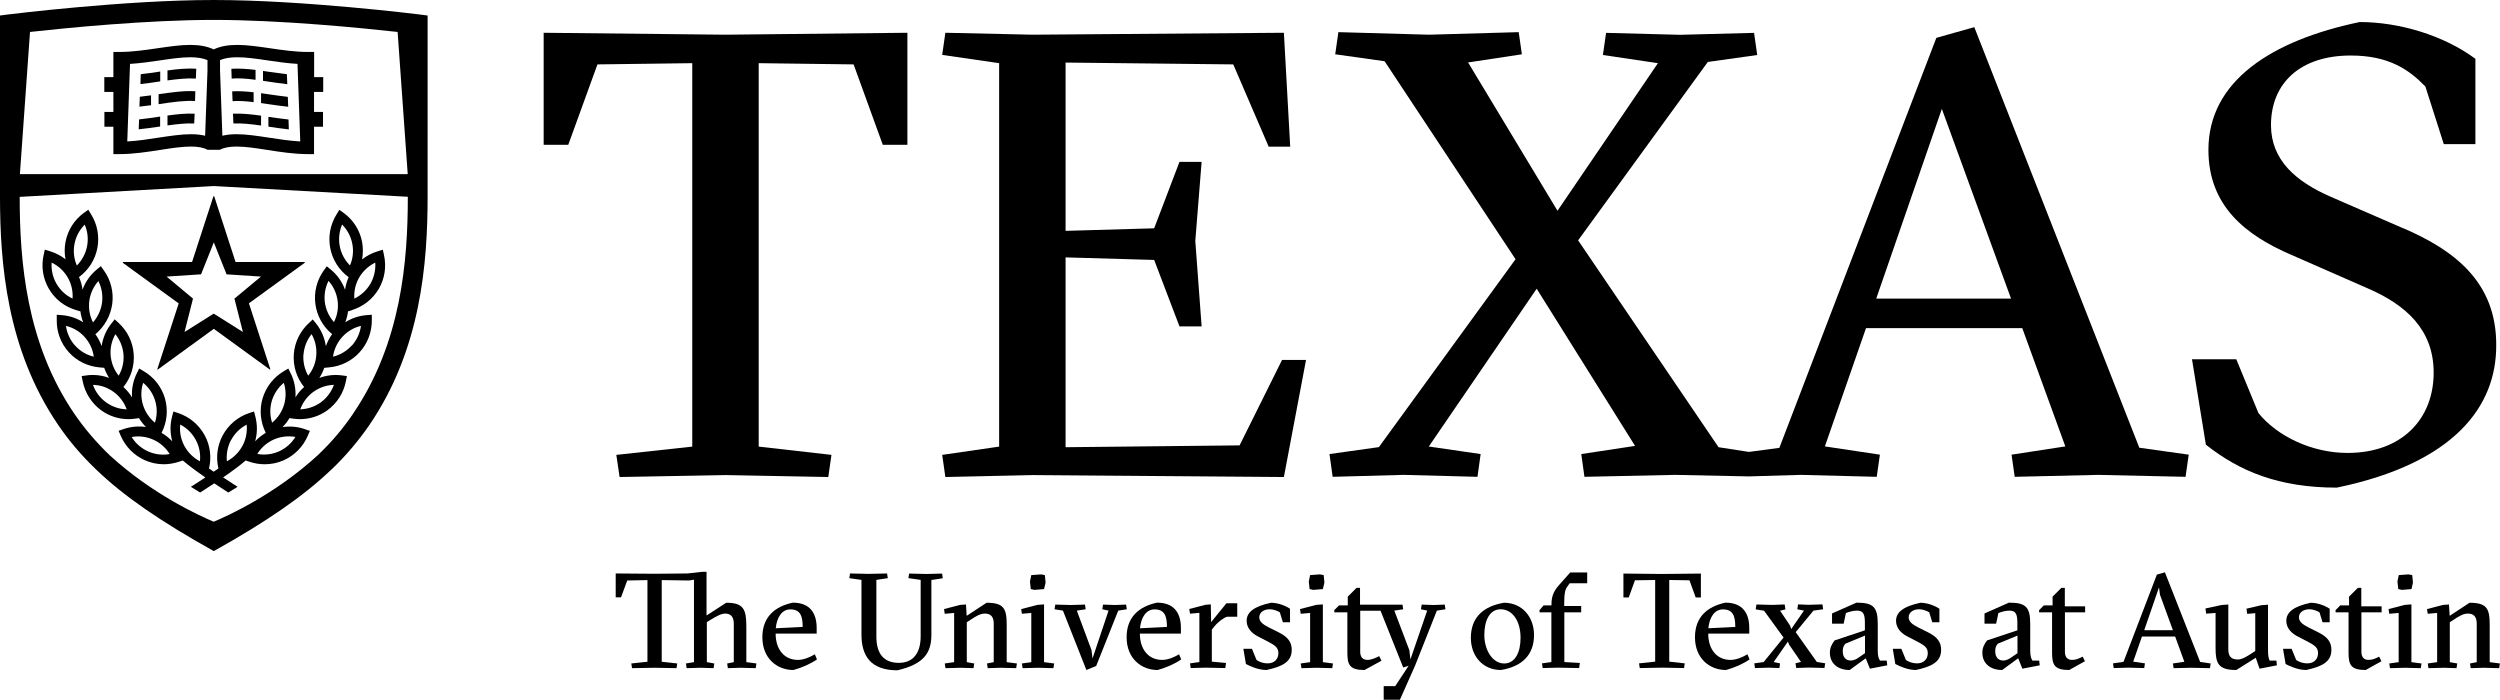 <?xml version="1.0" encoding="UTF-8"?><svg id="ut-primary" xmlns="http://www.w3.org/2000/svg" viewBox="0 0 244.96 68.55"><g><g><polygon points="20.92 18.04 20.97 18.04 20.97 18.02 20.92 18.02 20.92 18.04 20.92 18.04"/><path d="m26.37,13.49c-1.14-.17-2.21-.34-3.19-.34-.52,0-.98.05-1.39.15l-.23-6.36v-1.05c.45-.19.99-.28,1.69-.28.89,0,1.91.15,2.98.31.95.14,1.92.28,2.92.34l.27,7.6c-1.02-.06-2.05-.21-3.05-.37h0Zm-10.85,0c-1,.16-2.03.31-3.05.37l.27-7.6c1-.06,1.97-.2,2.92-.34,1.08-.16,2.09-.31,2.98-.31.69,0,1.24.09,1.69.28v1.05l-.23,6.36c-.41-.1-.86-.15-1.39-.15-.97,0-2.05.17-3.19.34h0Zm16.15-4.48v-1.45h-.89v-2.47h-.6c-1.28,0-2.54-.19-3.77-.37-1.12-.16-2.18-.32-3.16-.32-.92,0-1.68.14-2.31.44-.63-.3-1.39-.44-2.31-.44-.98,0-2.03.16-3.15.32-1.23.18-2.5.37-3.77.37h-.6v2.47h-.89v1.45h.89v1.96h-.88v1.45h.88v2.68h.6c1.36,0,2.7-.21,3.99-.41,1.09-.17,2.12-.33,3-.33.71,0,1.24.1,1.66.32h1.16c.41-.21.95-.32,1.66-.32.88,0,1.91.16,3,.33,1.29.2,2.63.41,3.99.41h.6v-2.68h.88v-1.45h-.88v-1.96h.89Z"/><path d="m15.69,7.01c-.06,0-.12.02-.18.03-.57.08-1.14.17-1.72.23l-.03.97c.64-.07,1.27-.16,1.9-.26.01,0,.03,0,.04,0v-.97h0Z"/><path d="m16.41,6.91v.97c1.02-.14,1.97-.24,2.78-.18l.04-.96c-.87-.07-1.82.03-2.82.16h0Z"/><path d="m15.69,11.42c-.06,0-.12.02-.18.03-.62.09-1.25.18-1.88.25l-.04.97c.7-.07,1.38-.17,2.06-.27.01,0,.03,0,.04,0v-.97h0Z"/><path d="m16.41,11.32v.97c.96-.13,1.84-.23,2.62-.19l.04-.96c-.83-.04-1.72.05-2.66.18h0Z"/><path d="m15.54,9.24v.97s.07-.01.11-.02c1.29-.19,2.46-.36,3.46-.29l.03-.96c-1.1-.07-2.33.11-3.61.29h0Z"/><path d="m14.81,9.34c-.37.05-.74.1-1.11.14l-.04.97c.39-.04.77-.09,1.14-.14v-.97h0Z"/><path d="m25.05,6.85c-.83-.1-1.63-.16-2.38-.11l.03.96c.7-.06,1.49,0,2.34.12v-.97h0Z"/><path d="m28.11,7.27c-.58-.07-1.16-.15-1.72-.23-.21-.03-.41-.06-.62-.09v.97c.16.02.32.04.48.07.62.09,1.25.19,1.9.26l-.04-.97h0Z"/><path d="m24.85,9.04c-.73-.08-1.44-.13-2.1-.09l.04.96c.62-.04,1.32,0,2.06.1v-.97h0Z"/><path d="m28.19,9.49c-.61-.07-1.21-.16-1.8-.24-.27-.04-.55-.08-.81-.12v.97c.22.03.45.06.68.1.65.1,1.31.19,1.98.26l-.04-.97h0Z"/><path d="m26.29,12.41c.66.1,1.33.19,2.01.27l-.03-.97c-.64-.07-1.26-.16-1.88-.25-.03,0-.06,0-.09-.01v.97h0Z"/><path d="m25.57,11.33c-.96-.13-1.89-.23-2.74-.19l.04.96c.8-.04,1.72.06,2.71.2v-.97h0Z"/><path d="m19.7,26.88l1.25-3.13,1.25,3.13,3.37.22-2.6,2.16.83,3.27-2.86-1.8-2.86,1.8.83-3.27-2.59-2.16,3.37-.22h0Zm-7.64-1.11h0s5.45,3.96,5.45,3.96l-2.1,6.45s0,.02.02.03c0,0,.02,0,.03,0l5.49-3.99,5.49,3.99s.02,0,.03,0c.02-.01.02-.04.01-.06l-2.09-6.43,5.45-3.96h0s.04-.04.03-.06c0-.02-.04-.04-.06-.03h0s-6.73,0-6.73,0l-2.08-6.4h0s-.02-.05-.05-.05-.05.02-.05.05h0l-2.08,6.4h-6.73s-.05,0-.06.03c0,.02,0,.05.03.06h0Z"/><path d="m34.46,33.86c-.49.54-1.13.92-1.83,1.09.1-.72.41-1.39.9-1.93.5-.55,1.13-.92,1.84-1.09-.1.72-.41,1.39-.9,1.94h0Zm-2.63-4.23c-.09-.73.03-1.46.36-2.11.48.54.79,1.21.89,1.94.1.72-.03,1.46-.36,2.1-.48-.54-.79-1.21-.89-1.94h0Zm1.46-5.51c-.14-.72-.05-1.46.23-2.12.51.51.86,1.17,1,1.89.14.72.06,1.46-.23,2.12-.51-.51-.86-1.17-1-1.88h0Zm3.48,1.61c.05.73-.12,1.45-.48,2.08-.37.63-.91,1.13-1.57,1.45-.05-.73.11-1.45.48-2.08.37-.63.92-1.13,1.57-1.45h0Zm-5.33,13.69c-.59.43-1.29.66-2.02.69.25-.69.69-1.28,1.28-1.71.6-.43,1.29-.67,2.02-.69-.25.68-.69,1.28-1.28,1.71h0Zm-1.7-4.69c.06-.73.33-1.42.79-1.99.36.63.52,1.35.46,2.08-.05.73-.33,1.42-.79,1.99-.36-.63-.52-1.35-.47-2.08h0Zm-1.9,4.91c-.21.7-.62,1.32-1.18,1.78-.22-.69-.23-1.43-.03-2.13.21-.7.62-1.32,1.18-1.78.22.69.23,1.43.03,2.13h0Zm1.1,3.18c-.38.62-.94,1.11-1.61,1.41-.46.21-.96.31-1.47.31h0c-.22,0-.43-.02-.65-.06.38-.62.94-1.11,1.61-1.41.67-.3,1.41-.38,2.12-.26h0Zm-6.29.29c.35-.65.88-1.17,1.52-1.5.07.72-.07,1.45-.42,2.09-.35.64-.88,1.16-1.52,1.5-.07-.72.07-1.45.41-2.09h0Zm-8.14,1.12c-.67-.3-1.23-.79-1.61-1.41.71-.13,1.45-.04,2.12.26.67.3,1.22.79,1.61,1.41-.71.13-1.45.04-2.12-.26h0Zm-.51-4.59c-.21-.7-.2-1.45.03-2.13.56.46.97,1.07,1.18,1.78.21.71.19,1.45-.03,2.13-.56-.46-.97-1.08-1.18-1.78h0Zm3.66,1.96c.64.33,1.17.85,1.52,1.5.35.65.49,1.37.41,2.1-.65-.34-1.17-.86-1.52-1.5-.35-.65-.49-1.37-.41-2.09h0Zm-7.27-2.18c-.59-.43-1.04-1.02-1.28-1.71.73.02,1.42.25,2.02.69.59.43,1.04,1.02,1.28,1.71-.73-.02-1.43-.26-2.02-.69h0Zm.92-6.67c.45.57.73,1.25.79,1.98.06.73-.11,1.45-.47,2.08-.46-.57-.73-1.26-.79-1.99-.06-.73.11-1.45.47-2.08h0Zm-3.95,1.12c-.49-.54-.8-1.22-.9-1.94.7.17,1.34.54,1.83,1.09.49.54.8,1.21.9,1.93-.71-.17-1.34-.54-1.83-1.09h0Zm-.25-4.61c-.65-.31-1.2-.81-1.57-1.45-.37-.63-.53-1.36-.48-2.08.65.31,1.2.81,1.57,1.45.37.63.53,1.36.48,2.08h0Zm.19-5.37c.14-.72.49-1.37,1-1.88.29.67.37,1.4.23,2.12-.14.72-.49,1.37-1,1.89-.29-.67-.37-1.4-.23-2.12h0Zm1.45,5.59c.1-.73.41-1.4.89-1.94.33.65.45,1.38.36,2.11-.1.72-.41,1.4-.89,1.94-.33-.65-.45-1.38-.36-2.1h0Zm25.71.91c1.12-.34,2.06-1.08,2.65-2.08.59-1.01.77-2.19.51-3.34l-.11-.5-.49.15c-.57.17-1.09.44-1.54.8.1-.56.1-1.14,0-1.71-.22-1.15-.86-2.16-1.81-2.85l-.42-.3-.27.44c-.62.99-.84,2.17-.62,3.32.22,1.14.86,2.15,1.8,2.84-.17.39-.29.8-.35,1.23-.28-.76-.75-1.45-1.39-1.97l-.4-.33-.3.42c-.68.95-.97,2.11-.82,3.27.15,1.15.73,2.21,1.63,2.95h.02c-.27.37-.47.77-.62,1.19-.12-.8-.44-1.57-.96-2.22l-.32-.4-.38.35c-.86.79-1.39,1.87-1.48,3.03-.09,1.16.26,2.31.99,3.22l.02.02c-.34.29-.62.64-.85,1.02.05-.81-.1-1.63-.47-2.37l-.23-.46-.44.26c-1.01.6-1.74,1.54-2.08,2.66-.33,1.12-.22,2.31.3,3.36v.03c-.38.22-.73.5-1.03.82.22-.78.23-1.62.02-2.42l-.13-.5-.49.16c-1.11.37-2.02,1.15-2.58,2.18-.53.99-.68,2.14-.42,3.24-.15.1-.3.21-.46.32-.16-.11-.32-.21-.46-.32.26-1.1.12-2.25-.42-3.24-.56-1.03-1.47-1.8-2.58-2.18l-.49-.16-.13.5c-.21.8-.2,1.63.02,2.42-.31-.32-.66-.6-1.04-.82v-.03c.54-1.05.64-2.24.32-3.36-.33-1.12-1.07-2.07-2.08-2.66l-.44-.26-.23.46c-.37.74-.53,1.56-.47,2.37-.23-.38-.52-.72-.85-1.02l.02-.02c.73-.92,1.08-2.06.99-3.23-.09-1.17-.62-2.24-1.48-3.03l-.38-.35-.32.4c-.52.65-.84,1.42-.96,2.22-.15-.42-.36-.81-.62-1.17h.02c.9-.76,1.48-1.81,1.64-2.97.15-1.16-.14-2.32-.82-3.27l-.3-.42-.4.33c-.64.53-1.12,1.21-1.39,1.97-.06-.42-.17-.84-.35-1.23.94-.69,1.58-1.7,1.8-2.84.22-1.15,0-2.33-.62-3.32l-.27-.44-.42.3c-.95.69-1.59,1.7-1.81,2.85-.11.57-.11,1.15,0,1.71-.45-.36-.98-.63-1.54-.8l-.49-.15-.11.5c-.26,1.14-.08,2.33.51,3.34.59,1.01,1.53,1.75,2.65,2.08l.44.13c.04.37.14.73.27,1.07-.62-.4-1.33-.64-2.08-.7l-.51-.04v.52c-.02,1.17.4,2.29,1.18,3.15.78.87,1.86,1.39,3.02,1.49l.45.04c.12.35.28.68.48.99-.51-.19-1.04-.29-1.6-.29-.2,0-.39.01-.58.04l-.51.07.1.5c.23,1.15.87,2.16,1.81,2.85.78.57,1.72.87,2.69.87.19,0,.38-.01.57-.04l.45-.06c.19.32.42.61.68.87-.73-.11-1.48-.04-2.19.2l-.49.17.2.47c.46,1.08,1.3,1.93,2.36,2.41.59.26,1.22.4,1.86.4.51,0,1.02-.09,1.51-.25l.36-.12c.6.51,1.28,1.02,2.21,1.66-.42.28-.89.59-1.42.92l.91.56c.51-.33.96-.63,1.38-.9.41.28.87.57,1.38.9l.91-.56c-.53-.34-1-.64-1.42-.92.93-.64,1.61-1.15,2.21-1.66l.36.12c.49.17,1,.25,1.51.25h0c.64,0,1.27-.13,1.86-.39,1.06-.48,1.9-1.33,2.36-2.41l.2-.47-.49-.17c-.71-.25-1.46-.31-2.19-.2.26-.26.49-.56.68-.88l.45.06c.19.02.38.04.58.04h0c.97,0,1.9-.3,2.69-.87.94-.69,1.59-1.7,1.81-2.85l.1-.5-.51-.07c-.19-.02-.39-.04-.59-.04-.55,0-1.09.1-1.6.29.2-.31.36-.64.48-.99l.45-.04c1.17-.1,2.24-.63,3.02-1.49.78-.86,1.2-1.98,1.19-3.15v-.52s-.52.04-.52.04c-.75.06-1.46.3-2.08.7.13-.35.22-.71.27-1.07l.43-.13h0Z"/><path d="m34.59,40.55c-.98,1.44-2.1,2.77-3.46,4.06-4.18,3.84-8.87,5.96-10.19,6.51-1.32-.55-6.01-2.67-10.19-6.51-1.35-1.3-2.48-2.63-3.46-4.06C2.55,33.61,1.93,25.55,1.93,19.29h0l19.02-1.06,19.01,1.05c0,6.26-.63,14.32-5.37,21.26h0ZM2.94,3.13c3.54-.39,11.48-1.18,18.01-1.18s14.47.79,18.01,1.18l.99,13.93H1.95l.99-13.93h0Zm38.95-1.61l-.84-.11c-.11-.01-11.34-1.41-20.09-1.41h-.01C12.19,0,.96,1.4.85,1.41L0,1.52v15.54h0v2.17c0,6.55.65,15.01,5.71,22.42,1.04,1.53,2.23,2.93,3.65,4.3h0s.02.02.03.03c2.74,2.64,6.37,5.13,11.56,8.02h0s0,0,0,0c0,0,0,0,0,0h0c5.19-2.9,8.81-5.39,11.56-8.03,0,0,.02-.02.03-.02h0c1.42-1.37,2.6-2.78,3.65-4.3,5.06-7.41,5.71-15.87,5.71-22.42v-.31h0V1.52h0Z"/></g><g><polygon points="53.27 3.21 53.27 14.19 55.68 14.19 58.54 6.31 67.83 6.19 67.83 43.76 60.39 44.57 60.71 46.74 71.12 46.55 81.16 46.74 81.47 44.57 74.34 43.76 74.34 6.19 83.64 6.31 86.5 14.19 88.91 14.19 88.91 3.21 71.06 3.4 53.27 3.21"/><polygon points="121.46 43.64 104.41 43.82 104.41 25.22 113.09 25.47 115.57 31.98 117.74 31.98 117.12 23.61 117.74 15.86 115.57 15.86 113.09 22.37 104.41 22.62 104.41 6.13 120.84 6.31 124.31 14.37 126.42 14.37 125.8 3.21 101.19 3.4 92.63 3.21 92.32 5.38 97.9 6.19 97.9 43.76 92.32 44.57 92.63 46.74 101.19 46.55 125.8 46.74 127.97 35.27 125.62 35.27 121.46 43.64"/><path d="m193.45,2.66l-3.72,1.05-15.38,40.17-2.99.4-2.97-.46-13.76-20.27,12.71-17.48,4.84-.68-.31-2.17-7.25.19-7.25-.19-.31,2.17,5.39.8-9.84,14.46-8.76-14.53,5.27-.8-.31-2.17-8.8.25-8.87-.25-.31,2.17,4.84.68,12.83,19.4-13.39,18.41-4.84.68.31,2.23,6.94-.19,7.25.19.31-2.23-5.08-.74,10.57-15.46,9.64,15.4-5.27.8.31,2.23,8.87-.19,7.24.15,5.09-.15,7.44.19.31-2.17-5.39-.81,4.03-11.59h15.31l4.22,11.59-5.27.81.31,2.17,8.18-.19,8.56.19.31-2.17-4.84-.68L193.45,2.66Zm-9.61,26.6l6.43-18.59,6.78,18.59h-13.21Z"/><path d="m235.48,22.37l-7.13-3.1c-3.41-1.49-5.83-3.6-5.83-7.01,0-4.15,2.91-6.82,7.81-6.82,3.72,0,5.71,1.37,7.32,3.04l1.8,5.64h3.1V5.76c-3.1-2.29-7.44-3.6-11.34-3.6-8.62,1.8-14.82,5.77-14.82,12.52,0,5.52,3.66,8.37,8.12,10.29l7.5,3.29c3.72,1.61,6.45,4.03,6.45,8.25,0,4.53-3.1,7.87-8.43,7.87-3.47,0-6.88-1.61-8.74-3.91l-2.17-5.27h-4.34l1.36,8.37c3.29,2.6,7.13,4.21,12.83,4.21,11.65-2.42,15.62-8.06,15.62-13.89.06-6.32-4.22-9.42-9.11-11.53Z"/></g></g><g><path d="m72.56,65.43l-1.24.04-.07-.46.65-.13v-3.77c0-.69-.32-.99-.84-.99-.4,0-.91.29-1.4.59l-.4.25v3.92l.73.13-.07.46-1.25-.04-1.39.04-.07-.46.79-.13v-8.08l-.48.08-2.68-.04v8l1.52.17-.07.46-2.14-.04-2.22.04-.07-.46,1.58-.17v-8l-1.98.04-.61,1.65h-.52v-2.34l3.79.03,3.25-.03,1.41-.16h.45v4.28l1.93-1.25c1.69,0,1.97.63,1.97,2.31v3.51l.99.13-.07.46-1.52-.04Z"/><path d="m76,62.09c0,1.5.81,2.57,2.19,2.57.53,0,1.16-.25,1.65-.55l.21.5c-.63.44-1.47.81-2.31,1.04-1.6,0-3.04-1.13-3.04-3.21,0-1.95,1.17-3,2.98-3.39,1.74,0,2.34,1.1,2.34,2.48v.55h-4.03Zm2.65-.66c0-1.02-.2-1.72-1.21-1.72-.81,0-1.32.75-1.43,1.85l2.64-.13Z"/><path d="m89.01,56.66l.07-.46,1.69.04,1.54-.04.07.46-1.12.17v5.38c0,1.72-.7,2.86-3.33,3.47-2.6,0-3.52-1.4-3.52-3.5v-5.36l-1.19-.17.07-.46,1.82.04,1.81-.04.07.46-1.12.17v5.56c0,1.64.7,2.57,2.2,2.57,1.37,0,2.14-.92,2.14-2.61v-5.52l-1.19-.17Z"/><path d="m94.16,65.43l-1.52.04-.07-.46.92-.13v-4.82l-.92.08-.07-.46,1.58-.41.57-.04.07,1.11,1.95-1.28c1.69,0,1.97.57,1.97,2.15v3.67l1,.13-.07.46-1.52-.04-1.27.04-.07-.46.66-.13v-3.77c0-.69-.3-.99-.87-.99-.46,0-.92.29-1.37.59l-.4.26v3.91l.73.13-.07.46-1.25-.04Z"/><path d="m101.72,65.43l-1.52.04-.07-.46.92-.13v-4.82l-.92.08-.07-.46,1.58-.41.66-.05v5.66l.99.13-.07.46-1.52-.04Zm-.66-9.08l.95-.07.37.07.07.74-.15.63-.94.08-.36-.08-.08-.74.13-.63Z"/><path d="m107.02,64.61l1.6-4.78-.61-.13.07-.46,1.16.04,1.1-.04.07.46-.84.13-2.16,5.42-.96.4-2.3-5.82-.82-.13.07-.46,1.52.04,1.39-.04.07.46-.87.13,1.44,3.87.11.91Z"/><path d="m111.69,62.09c0,1.5.81,2.57,2.19,2.57.53,0,1.16-.25,1.65-.55l.21.5c-.63.44-1.47.81-2.31,1.04-1.6,0-3.04-1.13-3.04-3.21,0-1.95,1.17-3,2.98-3.39,1.74,0,2.34,1.1,2.34,2.48v.55h-4.03Zm2.65-.66c0-1.02-.2-1.72-1.21-1.72-.81,0-1.32.75-1.43,1.85l2.64-.13Z"/><path d="m118.67,60.96l1.5-1.85h1.06v1.32h-.98c-.32.07-.9.5-1.25.94l-.26.32v3.14l1.39.13-.07.5-1.91-.04-1.48.04-.07-.46.92-.13v-4.82l-.92.08-.07-.46,1.58-.41.53-.04.03,1.74Z"/><path d="m125.39,59.99c-.13-.08-.53-.29-1-.29-.51,0-1,.28-1,.78,0,.42.33.69.92.99l1.02.51c.88.45,1.24.95,1.24,1.7,0,1.19-.96,1.64-2.48,1.97-.81,0-1.66-.4-2.01-.59l-.25-1.49h.84l.45,1.1c.28.19.66.33,1.08.33.7,0,1.06-.45,1.06-1,0-.52-.28-.74-.96-1.1l-1.04-.54c-.57-.29-1.11-.79-1.11-1.53,0-.92.86-1.44,2.39-1.77.71,0,1.48.32,1.86.59v1.32h-.7l-.3-.98Z"/><path d="m129.04,65.43l-1.52.04-.07-.46.92-.13v-4.82l-.92.08-.07-.46,1.58-.41.66-.05v5.66l.99.13-.07.46-1.52-.04Zm-.66-9.08l.95-.07.37.07.07.74-.15.63-.94.08-.36-.08-.08-.74.13-.63Z"/><path d="m135.58,68.55v-1.32h1.13l1.31-1.99-.53.16-2.22-5.56h-1.99v4.03c0,.38.15.79.7.79.38,0,.79-.18,1.16-.37l.22.45-1.66.91c-1.48,0-1.68-.53-1.68-1.72v-3.93h-1.28v-.22l.46-.46h.86v-.86l.86-.86h.34v1.65h4.16l.07.45-.87.13,1.47,3.87.11.91,1.64-4.78-.61-.13.07-.46,1.16.04,1.1-.04.07.46-.84.13-2.14,5.4-1.48,3.33h-1.57Z"/><path d="m150.31,62.22c0,1.97-1.2,3.1-3.25,3.43-1.76,0-2.94-1.36-2.94-3.15,0-1.98,1.2-3.1,3.25-3.44,1.76,0,2.94,1.37,2.94,3.17Zm-2.92,2.79c1.06,0,1.6-1.08,1.6-2.51,0-1.68-.81-2.8-1.95-2.8-1.07,0-1.6,1.08-1.6,2.52s.78,2.79,1.95,2.79Z"/><path d="m153.28,59.38h1.65v.62h-1.65v4.87l1.52.09-.07.5-2.05-.04-1.52.04-.07-.46.92-.13v-4.87h-1.16v-.22l.4-.46h.77v-.13c0-.79.25-1.31.73-1.85l1.11-1.25h1.66v1.06h-1.72l-.25.36c-.18.25-.28.63-.28,1.49v.4Z"/><path d="m165.03,65.46l-2.14-.04-2.22.04-.07-.46,1.58-.17v-8l-1.98.03-.61,1.68h-.52v-2.34l3.79.04,3.8-.04v2.34h-.51l-.61-1.68-1.98-.03v8l1.52.17-.07.46Z"/><path d="m167.38,62.09c0,1.5.81,2.57,2.19,2.57.53,0,1.16-.25,1.65-.55l.21.5c-.63.44-1.47.81-2.31,1.04-1.6,0-3.04-1.13-3.04-3.21,0-1.95,1.17-3,2.98-3.39,1.74,0,2.34,1.1,2.34,2.48v.55h-4.03Zm2.65-.66c0-1.02-.2-1.72-1.21-1.72-.81,0-1.32.75-1.43,1.85l2.64-.13Z"/><path d="m174.42,65l-.07.46-1.03-.04-1.36.04-.07-.46.92-.13,1.95-2.4-1.91-2.63-.82-.13.07-.48,1.52.04,1.25-.04.07.48-.52.13.98,1.46.11.34,1.25-1.81-.65-.13.07-.48,1.03.04,1.36-.04.07.48-.95.13-1.74,2.11,2.07,2.92.82.13-.07.46-1.52-.04-1.25.04-.07-.46.54-.13-1.17-1.7-.11-.3-1.4,2.01.62.13Z"/><path d="m181.9,59.05c1.66,0,2.09.42,2.09,2.1v2.59c0,.57.09.78.22.99h.66l.05.46-1.7.33-.41-1.02-1.57,1.15c-1.14,0-1.94-.63-1.94-1.69,0-.48.17-.82.46-1.21l2.97-.99v-.66c0-.79-.07-1.27-.78-1.27-.36,0-.79.12-1.08.24l-.22,1.04h-1.14v-1l2.39-1.06Zm.83,3.23l-1.91.79c-.2.2-.26.46-.26.74,0,.67.38.91.77.91s.69-.22.86-.34l.55-.38v-1.72Z"/><path d="m189.02,59.99c-.13-.08-.53-.29-1-.29-.51,0-1,.28-1,.78,0,.42.33.69.92.99l1.02.51c.88.45,1.24.95,1.24,1.7,0,1.19-.96,1.64-2.48,1.97-.81,0-1.66-.4-2.01-.59l-.25-1.49h.84l.45,1.1c.28.19.66.33,1.08.33.7,0,1.06-.45,1.06-1,0-.52-.28-.74-.96-1.1l-1.04-.54c-.57-.29-1.11-.79-1.11-1.53,0-.92.86-1.44,2.39-1.77.71,0,1.48.32,1.86.59v1.32h-.7l-.3-.98Z"/><path d="m196.84,59.05c1.66,0,2.09.42,2.09,2.1v2.59c0,.57.09.78.22.99h.66l.05.46-1.7.33-.41-1.02-1.57,1.15c-1.14,0-1.94-.63-1.94-1.69,0-.48.17-.82.46-1.21l2.97-.99v-.66c0-.79-.07-1.27-.78-1.27-.36,0-.79.12-1.08.24l-.22,1.04h-1.14v-1l2.39-1.06Zm.83,3.23l-1.91.79c-.2.2-.26.46-.26.74,0,.67.38.91.77.91s.69-.22.86-.34l.55-.38v-1.72Z"/><path d="m199.8,60v-.22l.46-.46h.86v-.86l.86-.86h.34v1.81h1.99v.59h-1.98v3.87c0,.38.14.79.7.79.38,0,.67-.13,1.04-.32l.22.45-1.54.86c-1.48,0-1.68-.53-1.68-1.72v-3.93h-1.28Z"/><path d="m209.88,62.36l-.86,2.47,1.15.17-.07.46-1.58-.04-1.41.04-.07-.46,1.03-.15,3.27-8.55.79-.22,3.45,8.78,1.03.15-.07.46-1.82-.04-1.74.04-.07-.46,1.12-.17-.9-2.47h-3.26Zm1.76-4.1l-.09-.71-1.45,4.2h2.81l-1.27-3.48Z"/><path d="m222.23,63.74c0,.57.07.78.16.99h.66l.05.46-1.7.33-.37-1.07-1.91,1.2c-1.74,0-2.03-.62-2.03-2.15v-3.44l-.92.07-.07-.51,1.58-.34.66-.05v4.4c0,.69.29.99.94.99.41,0,.94-.33,1.44-.66l.26-.17v-3.71l-.79.07-.07-.51,1.45-.34.66-.05v4.53Z"/><path d="m227.26,59.99c-.13-.08-.53-.29-1-.29-.51,0-1,.28-1,.78,0,.42.33.69.92.99l1.02.51c.88.45,1.24.95,1.24,1.7,0,1.19-.96,1.64-2.48,1.97-.81,0-1.66-.4-2.01-.59l-.25-1.49h.84l.45,1.1c.28.19.66.33,1.08.33.7,0,1.06-.45,1.06-1,0-.52-.28-.74-.96-1.1l-1.04-.54c-.57-.29-1.11-.79-1.11-1.53,0-.92.86-1.44,2.39-1.77.71,0,1.48.32,1.86.59v1.32h-.7l-.3-.98Z"/><path d="m228.85,60v-.22l.46-.46h.86v-.86l.86-.86h.34v1.81h1.99v.59h-1.98v3.87c0,.38.14.79.7.79.38,0,.67-.13,1.04-.32l.22.45-1.54.86c-1.48,0-1.68-.53-1.68-1.72v-3.93h-1.28Z"/><path d="m235.7,65.43l-1.52.04-.07-.46.92-.13v-4.82l-.92.08-.07-.46,1.58-.41.66-.05v5.66l.99.13-.07.46-1.52-.04Zm-.66-9.08l.95-.07.37.07.07.74-.14.63-.94.08-.36-.08-.08-.74.13-.63Z"/><path d="m239.47,65.43l-1.52.04-.07-.46.92-.13v-4.82l-.92.08-.07-.46,1.58-.41.57-.04.07,1.11,1.95-1.28c1.69,0,1.97.57,1.97,2.15v3.67l1,.13-.07.46-1.52-.04-1.27.04-.07-.46.66-.13v-3.77c0-.69-.3-.99-.87-.99-.46,0-.92.29-1.37.59l-.4.26v3.91l.73.13-.07.46-1.25-.04Z"/></g></svg>
